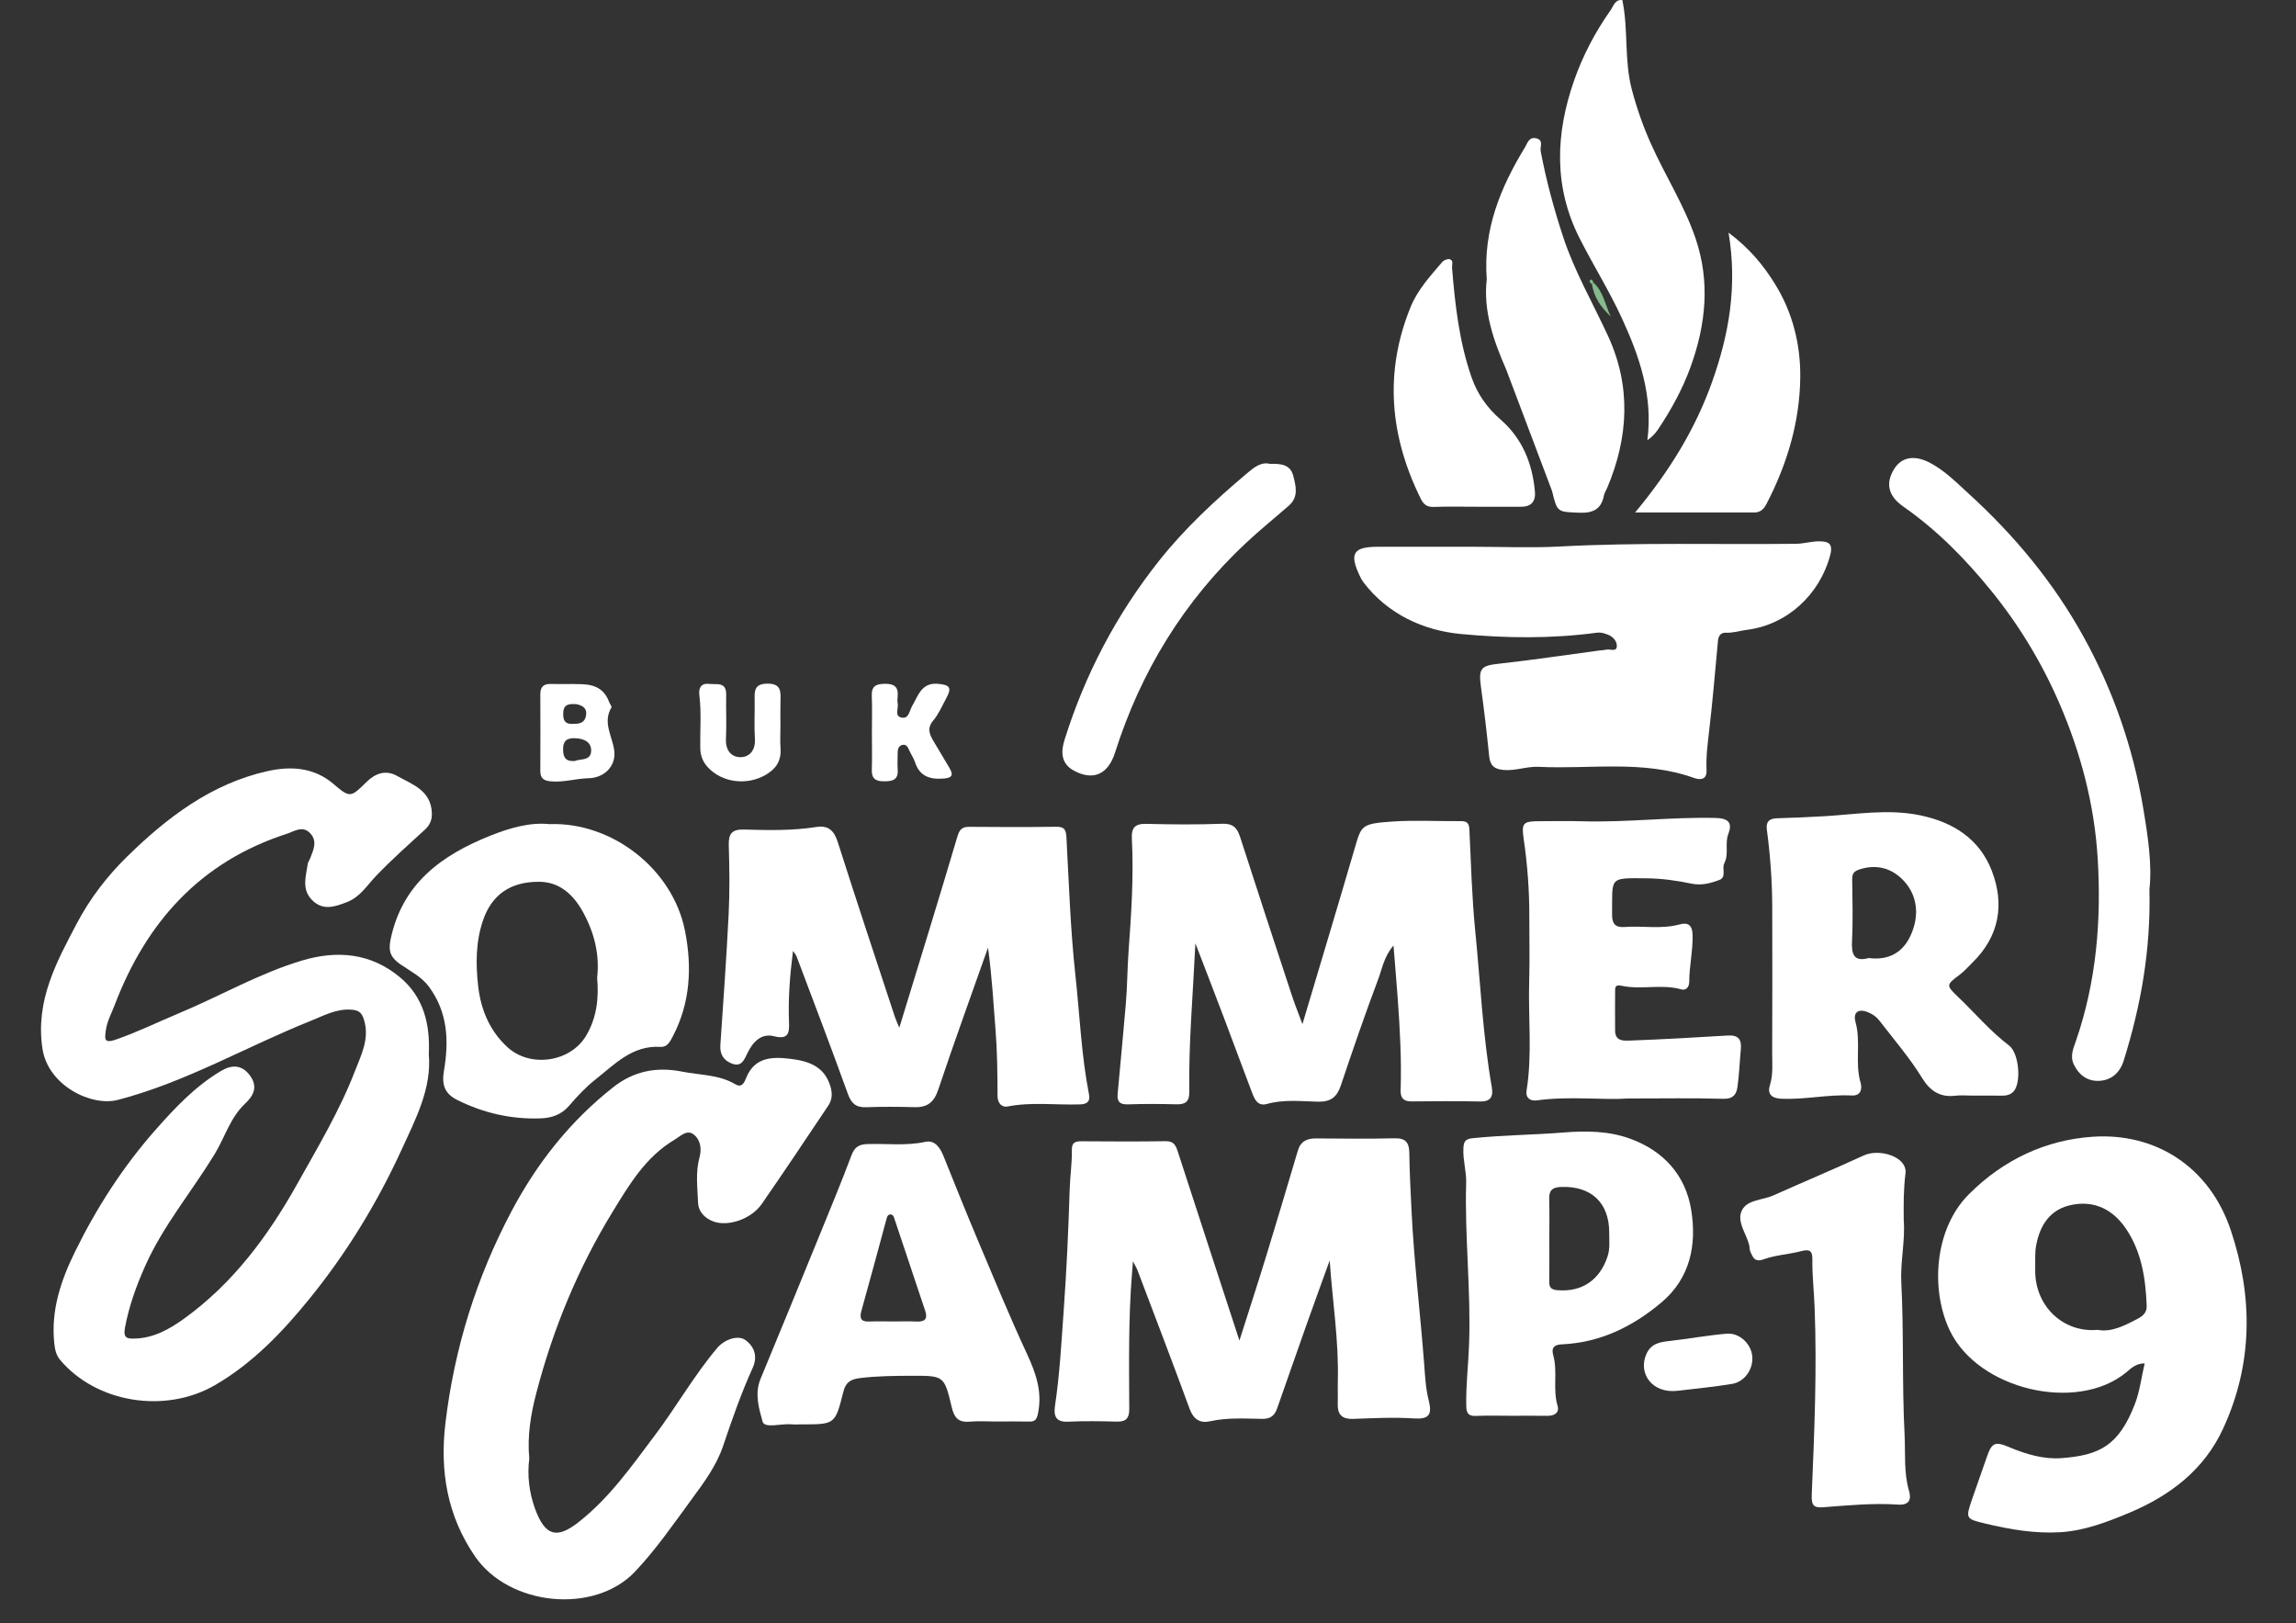 <?xml version="1.0" encoding="utf-8"?>
<!-- Generator: Adobe Illustrator 16.0.0, SVG Export Plug-In . SVG Version: 6.00 Build 0)  -->
<!DOCTYPE svg PUBLIC "-//W3C//DTD SVG 1.1//EN" "http://www.w3.org/Graphics/SVG/1.1/DTD/svg11.dtd">
<svg version="1.1" id="Layer_1" xmlns="http://www.w3.org/2000/svg" xmlns:xlink="http://www.w3.org/1999/xlink" x="0px" y="0px"
	 width="803.285px" height="567.774px" viewBox="0 0 803.285 567.774" style="enable-background:new 0 0 803.285 567.774;"
	 xml:space="preserve">
<rect x="0" y="0" width="803.285" height="567.774" fill="#333333" stroke="none"/>
<style type="text/css">
<![CDATA[
	.st0{fill-rule:evenodd;clip-rule:evenodd;fill:#85BA8D;}
	.st1{fill-rule:evenodd;clip-rule:evenodd;fill:#F4F6F4;}
	.st2{fill-rule:evenodd;clip-rule:evenodd;fill:#FFFFFF;}
]]>
</style>
<g>
	<path class="st1" d="M-88.955,643.274c0.333,0.333,0.667,0.667,1,1C-88.815,644.469-89.149,644.135-88.955,643.274z"/>
	<path class="st1" d="M904.045,644.274c0.333-0.333,0.667-0.667,1-1C905.24,644.135,904.906,644.469,904.045,644.274z"/>
	<path class="st2" d="M150.017,368.781c1.064,11.969-4.589,22.648-9.506,33.384c-8.542,18.651-19.222,36.124-32.138,52.048
		c-9.486,11.695-19.905,22.645-33.154,30.334c-17.428,10.114-41.504,6.215-54.165-8.797c-1.448-1.717-1.839-3.705-2.072-5.939
		c-1.198-11.5,2.341-21.913,7.266-31.938c7.592-15.453,16.825-29.803,28.295-42.773c6.834-7.729,13.815-15.114,22.719-20.424
		c3.638-2.17,7.206-2.398,10.109,1.464c2.959,3.937,1.441,7.06-1.661,9.982c-5.211,4.911-7.084,11.854-10.688,17.745
		c-7.986,13.058-17.939,24.892-24.228,39.003c-3.087,6.926-5.64,13.957-7.056,21.498c-0.744,3.961,0.955,3.951,3.49,3.885
		c6.558-0.172,12.081-3.291,17.141-6.936c17.226-12.403,29.518-29.065,39.748-47.368c7.165-12.818,14.738-25.456,20.042-39.205
		c2.208-5.725,5.235-11.392,3.171-18.064c-0.803-2.597-1.962-3.306-4.495-3.478c-5.235-0.354-9.553,2.097-14.117,3.919
		c-22.581,9.019-43.735,21.482-67.508,27.658c-9.171,2.382-24.436-4.954-26.37-18.01c-2.473-16.69,4.864-30.13,12.089-43.827
		c4.573-8.669,10.605-16.487,17.486-23.234c13.993-13.72,29.583-25.598,49.213-29.958c7.824-1.739,16.087-1.475,23.05,4.505
		c5.77,4.954,6.058,4.729,11.485-0.642c3.159-3.126,6.82-4.389,10.718-2.2c5.271,2.96,11.758,4.98,12.202,12.743
		c0.145,2.534-0.597,4.41-2.485,6.136c-5.756,5.259-11.597,10.454-16.987,16.073c-3.184,3.319-5.525,7.356-10.143,9.173
		c-4.338,1.706-8.542,3.18-12.367-0.766c-3.661-3.777-2.04-8.303-1.413-12.632c0.091-0.628,0.57-1.191,0.806-1.809
		c1.121-2.932,2.673-5.989,0.064-8.811c-2.67-2.888-5.614-0.679-8.276,0.182c-30.211,9.764-49.138,30.927-60.188,59.942
		c-1.107,2.907-2.652,5.661-3.067,8.837c-0.373,2.852-0.75,4.662,3.471,3.199c7.656-2.652,14.889-6.213,22.33-9.321
		c14.285-5.968,27.762-13.808,42.683-18.301c12.5-3.765,24.303-2.667,34.498,5.878C148.066,348.689,150.548,358.024,150.017,368.781
		z"/>
	<path class="st2" d="M185.179,510.258c-0.764,5.839-0.054,11.796,1.969,17.417c3.632,10.091,7.964,10.51,15.213,4.848
		c10.836-8.464,18.585-19.575,26.721-30.375c7.532-9.998,13.722-20.952,21.81-30.562c2.544-3.023,7.355-4.73,9.995-2.741
		c3.258,2.454,4.165,5.897,2.421,9.735c-4.026,8.861-7.203,18.033-10.316,27.243c-2.35,6.952-6.712,12.811-11.011,18.664
		c-6.343,8.638-12.387,17.456-19.811,25.307c-14.209,15.024-44.107,12.092-56.041-5.418c-9.602-14.088-12.316-29.632-10.285-46.598
		c3.135-26.183,10.818-50.812,23.093-74.019c8.896-16.817,20.525-31.547,35.559-43.391c7.16-5.641,15.093-7.288,24.196-5.477
		c6.255,1.246,12.784,0.985,18.553,4.4c2.402,1.422,3.208-0.741,3.873-2.359c2.905-7.066,8.899-7.281,15.026-6.572
		c6.372,0.737,12.292,2.425,14.419,9.798c0.715,2.479,0.55,4.624-0.786,6.62c-7.69,11.485-15.364,22.983-23.231,34.348
		c-3.734,5.394-11.857,8.075-16.968,6.17c-3.115-1.162-5.238-3.528-5.353-6.54c-0.2-5.268-0.938-10.615,0.502-15.866
		c0.848-3.093,0.308-6.306-2.153-8.107c-2.319-1.697-4.495,0.68-6.628,1.947c-10.078,5.989-15.854,15.776-21.661,25.261
		c-12.018,19.628-20.749,40.769-26.578,63.05C185.739,494.559,184.407,502.217,185.179,510.258z"/>
	<path class="st2" d="M433.63,468.96c3.372-10.615,6.467-20.101,9.394-29.637c3.761-12.256,7.406-24.548,11.057-36.838
		c0.968-3.258,3.201-4.262,6.379-4.236c9.165,0.073,18.334,0.175,27.494-0.046c3.754-0.091,5.057,1.488,5.105,4.93
		c0.098,6.787,0.454,13.566,0.782,20.344c0.872,17.996,3.071,35.867,4.433,53.81c0.315,4.164,0.534,8.491,1.603,12.715
		c1.274,5.037-0.101,6.534-5.218,6.197c-7.073-0.466-14.118-0.089-21.16,0.158c-4.281,0.15-5.624-1.724-5.471-5.581
		c0.1-2.496-0.042-5,0.027-7.498c0.395-14.092-1.866-28.041-2.844-42.334c-2.699,7.473-5.433,14.933-8.088,22.421
		c-3.464,9.77-6.854,19.564-10.3,29.34c-0.845,2.396-2.244,3.69-5.145,3.65c-6.114-0.085-12.248-0.514-18.343,0.846
		c-3.432,0.766-5.778-0.652-7.122-4.321c-5.94-16.221-12.125-32.351-18.239-48.507c-0.285-0.755-0.731-1.447-1.602-3.138
		c-0.155,2.054-0.236,3.195-0.329,4.337c-1.281,15.757-1.019,31.547-0.955,47.33c0.013,3.215-1.124,4.505-4.379,4.415
		c-5.662-0.157-11.342-0.255-16.993,0.025c-4.434,0.22-5.123-2.128-4.604-5.596c1.64-10.943,2.224-21.971,3.017-32.994
		c1.021-14.215,1.681-28.426,2.11-42.668c0.138-4.574,0.852-9.212,0.766-13.84c-0.047-2.568,1.185-3.011,3.369-2.996
		c9.832,0.067,19.666,0.123,29.495-0.029c2.885-0.045,3.528,1.568,4.244,3.777C419.114,424.596,426.186,446.171,433.63,468.96z"/>
	<path class="st2" d="M345.667,331.501c-6.163,17.469-11.996,33.502-17.408,49.676c-1.459,4.361-3.739,6.243-8.204,6.132
		c-5.66-0.142-11.333-0.187-16.988,0.021c-3.575,0.131-5.208-1.275-6.431-4.673c-5.797-16.09-11.913-32.065-17.938-48.073
		c-0.212-0.562-0.67-1.032-1.259-1.913c-1.099,8.652-1.725,16.815-1.391,25.033c0.149,3.677-0.254,6.059-5.243,4.793
		c-4.5-1.142-7.41,2.021-9.283,5.854c-1.114,2.279-2.007,4.921-5.26,3.786c-2.892-1.009-4.467-3.147-4.24-6.489
		c1.039-15.325,2.153-30.648,2.909-45.988c0.393-7.977,0.281-15.993,0.039-23.98c-0.124-4.093,1.134-5.616,5.379-5.49
		c8.443,0.251,16.913,0.426,25.321-0.896c4.11-0.646,6.153,1.269,7.429,5.279c6.484,20.378,13.245,40.668,19.924,60.983
		c0.353,1.074,0.85,2.102,1.61,3.956c6.943-22.71,13.734-44.618,20.24-66.609c0.762-2.574,1.536-3.676,4.19-3.656
		c10.161,0.075,20.324,0.13,30.483-0.03c3.023-0.048,3.421,1.236,3.563,3.854c0.873,16.002,1.384,32.054,3.12,47.969
		c1.517,13.89,2.068,27.906,4.741,41.669c0.47,2.422-0.331,3.544-3.121,3.635c-8.437,0.274-16.902-0.921-25.334,0.729
		c-1.963,0.384-3.519-1.094-3.521-3.731c-0.008-7.949-0.103-15.876-0.754-23.841C347.52,350.674,347.084,341.833,345.667,331.501z"
		/>
	<path class="st2" d="M192.208,288.297c21.821-0.818,43.138,15.615,47.443,37.322c2.522,12.721,1.882,25.237-4.316,37.034
		c-0.958,1.822-1.928,3.72-4.283,3.574c-9.833-0.608-16.007,6.101-22.773,11.438c-3.375,2.663-6.369,5.89-9.18,9.165
		c-2.729,3.18-6.191,4.277-10.042,4.406c-10.237,0.341-19.915-1.863-29.117-6.458c-4.518-2.255-5.412-5.507-4.619-10.193
		c1.747-10.327,1.413-20.335-5.197-29.338c-2.681-3.65-6.542-5.477-10.022-7.889c-3.207-2.223-4.357-4.323-3.468-8.633
		c4.055-19.641,17.869-29.589,34.981-36.413C178.372,289.617,185.361,287.603,192.208,288.297z M208.921,342.06
		c0.901-8.03-0.925-15.578-4.823-22.776c-3.38-6.242-8.237-10.75-15.368-10.818c-10.378-0.101-16.74,4.77-19.718,13.427
		c-2.601,7.563-2.59,15.434-1.715,23.104c0.922,8.083,3.948,15.595,10.301,21.378c7.984,7.27,22,5.195,27.477-4.085
		C208.785,356.003,209.55,349.249,208.921,342.06z"/>
	<path class="st2" d="M348.554,497.271c-3.167,0.003-6.353-0.215-9.495,0.059c-3.82,0.333-5.25-1.551-6.055-4.948
		c-2.635-11.126-2.713-11.124-13.868-11.101c-6.125,0.012-12.221,0.058-18.353,0.812c-3.503,0.432-4.962,1.729-5.742,4.828
		c-2.857,11.362-2.892,11.354-14.466,11.354c-1.167,0-2.343,0.099-3.498-0.019c-3.58-0.361-9.573,1.534-10.262-0.915
		c-1.279-4.553-2.873-9.828-0.737-14.969c7.012-16.874,13.923-33.79,20.831-50.707c3.734-9.145,7.515-18.275,10.994-27.519
		c1.062-2.82,2.582-3.82,5.461-3.924c6.774-0.244,13.556,0.698,20.347-0.778c3.395-0.737,5.217,2.082,6.418,5.062
		c3.937,9.77,7.845,19.553,11.938,29.258c5.634,13.357,11.156,26.771,17.259,39.915c3.136,6.752,5.397,13.278,3.814,20.825
		c-0.441,2.105-1.039,2.841-3.088,2.792C356.222,497.205,352.387,497.27,348.554,497.271z M312.593,462.272
		c2.664,0,5.333-0.105,7.989,0.029c2.86,0.145,4.113-0.767,3.107-3.758c-3.566-10.597-7.113-21.2-10.634-31.812
		c-0.318-0.959-0.529-2.07-1.757-1.867c-0.836,0.139-1.024,1.107-1.253,1.957c-2.857,10.613-5.749,21.218-8.687,31.809
		c-0.702,2.532-0.122,3.796,2.745,3.668C306.929,462.173,309.763,462.271,312.593,462.272z"/>
	<path class="st2" d="M576.355,153.998c2.016-15.524-2.776-29.33-8.91-42.659c-4.407-9.577-10.04-18.582-14.812-28.001
		c-9.149-18.058-8.409-36.63-1.903-55.208c3.057-8.729,7.378-16.943,12.733-24.524c1.021-1.444,1.564-3.891,4.133-3.578
		c2.163,10.375,0.593,21.065,3.344,31.393c1.746,6.555,3.962,12.878,6.729,19.032c4.941,10.991,11.499,21.212,15.456,32.68
		c5.26,15.245,3.738,30.26-1.595,45.064c-2.801,7.772-6.759,15.017-11.365,21.906C579.121,151.662,577.991,152.872,576.355,153.998z
		"/>
	<path class="st2" d="M526.975,129.3c-4.495-10.268-8.094-20.597-6.812-31.594c-1.328-17.357,4.818-32.142,13.366-46.17
		c0.81-1.328,1.373-3.726,3.875-3.17c2.791,0.62,1.323,2.939,1.619,4.511c1.924,10.178,4.62,20.141,7.856,29.979
		c3.986,12.115,10.375,23.112,15.686,34.615c8.149,17.651,7.218,35.489-0.261,53.182c-0.385,0.911-0.981,1.777-1.162,2.726
		c-0.935,4.887-3.97,6.171-8.657,5.981c-7.676-0.31-7.639-0.089-9.492-7.634"/>
	<path class="st2" d="M572.075,179.267c12.102-14.544,21.095-29.28,26.938-45.715c5.839-16.421,8.911-33.312,5.743-52.164
		c7.378,5.519,12.211,11.441,16.257,17.968c6.146,9.913,8.936,21.088,8.833,32.496c-0.141,15.652-4.57,30.508-11.826,44.44
		c-0.881,1.693-2.043,2.986-4.191,2.983C600.39,179.257,586.952,179.267,572.075,179.267z"/>
	<path class="st2" d="M516.622,177.273c-4.996,0-9.998-0.13-14.987,0.058c-2.354,0.088-3.555-0.825-4.548-2.833
		c-10.823-21.876-12.888-44.221-3.558-67.123c2.456-6.029,6.879-10.814,11.043-15.702c0.551-0.646,1.88-1.203,2.62-0.993
		c1.473,0.416,0.746,1.96,0.832,3.019c1.052,12.963,2.498,25.824,6.802,38.238c2.065,5.959,5.501,10.768,10.154,14.814
		c7.675,6.675,11.128,15.346,12.037,25.213c0.317,3.444-1.293,5.336-4.905,5.316C526.949,177.251,521.785,177.272,516.622,177.273z"
		/>
	<path class="st0" d="M557.541,98.897c3.465,3.195,4.087,7.854,6.019,11.864c-3.328-3.16-5.951-6.712-6.594-11.421
		C557.155,99.19,557.347,99.043,557.541,98.897z"/>
	<path class="st0" d="M556.965,99.341c-0.633-0.313-1.138-0.985-0.543-1.401c0.689-0.481,0.808,0.532,1.114,0.962
		C557.347,99.043,557.155,99.19,556.965,99.341z"/>
	<path class="st2" d="M418.225,329.995c-0.878,18.264-2.388,35.112-2.141,52.025c0.049,3.323-1.343,4.379-4.491,4.295
		c-5.66-0.15-11.331-0.182-16.988,0.015c-2.949,0.103-3.833-1.058-3.574-3.79c0.978-10.332,1.905-20.669,2.825-31.007
		c0.558-6.259,0.53-12.546,0.992-18.823c0.959-13.059,1.828-26.178,1.149-39.3c-0.202-3.904,1.14-5.315,5.12-5.209
		c8.822,0.235,17.663,0.297,26.48-0.031c3.768-0.141,5.232,1.399,6.276,4.639c5.951,18.478,12.015,36.919,18.085,55.357
		c1.06,3.218,2.333,6.364,3.716,10.105c6.271-21.041,12.441-41.482,18.428-61.978c2.207-7.556,2.318-8.166,13.021-8.895
		c7.96-0.543,15.985-0.073,23.98-0.146c2.1-0.02,2.876,0.701,2.98,2.875c0.57,11.89,0.88,23.812,2.058,35.647
		c1.808,18.172,2.632,36.456,5.776,54.488c0.548,3.139-0.195,5.133-4.051,5.057c-7.992-0.158-15.991-0.096-23.985-0.023
		c-2.767,0.025-3.939-1.143-3.85-3.891c0.346-10.626-0.236-21.228-0.997-31.819c-0.431-5.992-0.953-11.979-1.503-18.826
		c-3.322,3.882-3.939,8.052-5.325,11.729c-4.637,12.311-8.908,24.762-13.096,37.235c-1.364,4.063-3.515,5.759-7.966,5.671
		c-5.926-0.118-11.915-0.876-17.828,0.785c-3.528,0.991-4.514-1.965-5.459-4.449c-3.331-8.76-6.562-17.557-9.883-26.321
		C424.909,347.312,421.774,339.237,418.225,329.995z"/>
	<path class="st2" d="M516.044,191.274c9.831,0,19.687,0.443,29.49-0.085c27.604-1.485,55.219-0.643,82.826-0.956
		c2.78-0.031,5.562-0.93,8.329-0.863c2.824,0.066,4.75,0.616,3.626,4.852c-3.659,13.791-15.064,24.341-29.106,26.105
		c-2.442,0.307-4.801,1.131-7.332,1.008c-1.78-0.086-2.652,1.022-2.819,2.801c-0.985,10.501-1.851,21.017-3.084,31.488
		c-0.544,4.615-1.131,9.196-0.921,13.841c0.167,3.695-2.708,3.282-4.436,2.664c-17.768-6.35-36.178-2.995-54.3-3.873
		c-4.171-0.202-8.12,1.479-12.341,1.088c-3.234-0.3-4.663-1.602-4.985-4.878c-0.805-8.183-1.788-16.352-2.902-24.498
		c-0.843-6.153,0.146-7.109,6.197-7.774c11.761-1.293,23.47-3.058,35.201-4.624c0.817-0.109,1.657-0.118,2.454-0.309
		c1.311-0.313,3.582,0.926,3.725-1.134c0.112-1.613-1.086-3.306-3.104-4.102c-1.296-0.511-2.517-0.877-3.835-0.699
		c-15.905,2.149-32.038,1.954-47.771,0.448c-12.902-1.235-25.382-6.867-33.933-18.056c-0.494-0.647-0.883-1.391-1.235-2.129
		c-3.801-7.963-2.369-10.315,6.262-10.315C493.381,191.274,504.712,191.274,516.044,191.274z"/>
	<path class="st2" d="M750.344,476.933c-3.118,0.005-4.837,1.826-6.497,3.189c-17.252,14.156-51.824,6.037-61.713-14.734
		c-6.715-14.107-5.484-35.376,6.66-47.562c12.156-12.199,27.038-19.092,43.469-20.172c21.742-1.43,40.733,10.337,48.242,32.81
		c7.771,23.254,7.724,46.62-2.704,69.264c-6.641,14.42-18.476,23.424-32.78,29.448c-7.743,3.261-15.736,6.292-24.096,6.82
		c-8.857,0.561-17.741-0.958-26.414-3.037c-6.841-1.639-6.84-1.776-4.571-8.462c1.639-4.829,3.409-9.613,5.049-14.442
		c1.842-5.424,2.867-5.956,8.046-3.773c5.835,2.459,12.065,4.274,18.218,3.806c13.271-1.01,19.947-4.312,25.601-18.747
		C748.617,486.835,749.187,481.864,750.344,476.933z M733.907,465.219c4.819,0.901,9.382-1.469,13.955-3.878
		c1.887-0.994,3.277-2.199,3.185-4.558c-0.379-9.651-1.812-19.088-7.433-27.22c-4.379-6.337-10.635-9.574-18.449-8.144
		c-7.868,1.439-11.533,7.129-12.833,14.51c-0.456,2.589-0.216,5.302-0.285,7.958C711.709,456.753,721.733,466.312,733.907,465.219z"
		/>
	<path class="st2" d="M752.002,311.105c0.52,21.509-3.058,40.861-8.975,59.859c-1.395,4.48-4.514,7.102-9.006,7.153
		c-3.803,0.044-6.752-2.086-8.489-5.794c-1.396-2.979-0.08-5.746,0.76-8.179c7.188-20.827,8.941-42.347,7.598-64.052
		c-1.154-18.635-5.87-36.603-13.296-53.841c-6.171-14.324-14.165-27.541-23.948-39.586c-8.982-11.058-18.948-21.234-30.732-29.444
		c-5.311-3.7-6.359-8.134-3.197-13.201c2.624-4.204,7.167-4.94,12.559-2.092c5.178,2.736,9.276,6.925,13.493,10.768
		c15.974,14.558,29.652,30.984,40.181,50.043c10.381,18.792,17.291,38.746,20.845,59.773
		C751.463,292.396,752.986,302.469,752.002,311.105z"/>
	<path class="st2" d="M569.767,384.274c-9.183,0.622-20.653-0.913-32.078,0.664c-2.255,0.311-4.015-0.828-3.597-3.436
		c2.035-12.73,0.537-25.536,0.913-38.3c0.22-7.487,0.024-14.986,0.044-22.48c0.024-9.101-0.633-18.146-1.958-27.151
		c-0.835-5.671-0.257-6.286,5.438-6.295c4.996-0.008,9.995-0.128,14.987,0.021c15.619,0.468,31.171-1.542,46.803-1.156
		c4.655,0.115,5.768,1.93,4.354,5.603c-1.302,3.384,0.302,6.973-1.41,10.266c-0.932,1.79,0.868,4.825-1.698,5.808
		c-3.039,1.163-6.321,2.019-9.701,1.316c-5.167-1.073-10.359-1.827-15.66-1.878c-13.547-0.131-12.053-0.546-12.199,12.598
		c-0.036,3.173,1.026,4.681,4.323,4.435c6.431-0.48,12.921,0.832,19.335-0.908c2.808-0.763,4.433,0.112,4.515,3.766
		c0.124,5.512-1.177,10.857-1.181,16.322c-0.001,1.763-1.069,3.126-2.816,2.63c-6.869-1.951-13.947,0.222-20.768-1.236
		c-2.098-0.448-2.337,0.205-2.345,1.766c-0.024,4.662-0.052,9.326-0.002,13.988c0.04,3.741,3.162,3.474,5.331,3.395
		c11.387-0.42,22.767-1.073,34.141-1.766c3.582-0.219,4.832,1.357,4.519,4.724c-0.414,4.436-0.565,8.903-1.187,13.307
		c-0.354,2.507-1.492,4.21-4.88,4.11C592.673,384.08,582.342,384.274,569.767,384.274z"/>
	<path class="st2" d="M690.395,383.271c-2.164,0.003-4.354-0.208-6.487,0.045c-5.29,0.627-8.754-1.863-11.373-6.116
		c-4.414-7.17-9.906-13.536-15.025-20.185c-1.097-1.424-2.345-2.206-3.844-2.854c-3.386-1.462-5.462-0.133-4.476,3.424
		c1.938,6.991-0.293,14.225,1.761,21.186c0.627,2.123,0.098,4.625-3.068,4.458c-8.31-0.438-16.491,1.537-24.812,1.123
		c-3.478-0.174-4.751-1.868-3.855-4.704c1.197-3.795,0.782-7.569,0.799-11.349c0.074-16.98,0.061-33.961,0.021-50.941
		c-0.021-9.083-0.682-18.13-1.882-27.134c-0.372-2.796,0.846-3.91,3.629-3.981c5.446-0.14,10.897-0.4,16.332-0.704
		c11.164-0.626,22.354-2.663,33.627-0.335c11.641,2.405,20.793,8.279,25.093,19.367c4.57,11.782,2.658,22.989-6.793,32.207
		c-1.429,1.394-2.746,2.938-4.327,4.13c-4.872,3.673-4.992,3.704-0.503,7.989c5.875,5.609,11.112,11.864,17.65,16.817
		c3.556,2.694,4.384,13.048,1.607,16.113c-0.993,1.097-2.491,1.499-4.084,1.464C697.055,383.218,693.725,383.269,690.395,383.271z
		 M653.771,335.146c7.091,0.917,12.033-2.015,14.725-7.989c2.972-6.597,2.552-13.56-2.343-18.93
		c-3.811-4.181-9.122-6.098-15.301-4.176c-2.271,0.706-2.86,1.477-2.836,3.601c0.082,7.138,0.301,14.291-0.065,21.41
		C647.706,333.844,648.614,336.577,653.771,335.146z"/>
	<path class="st2" d="M666.045,426.784c0.564,7.312-1.225,14.588-0.852,21.804c0.917,17.762,0.235,35.548,1.148,53.268
		c0.335,6.496-0.327,13.215,1.552,19.685c0.856,2.95,0.173,5.068-3.868,4.799c-8.781-0.584-17.546,0.275-26.301,0.939
		c-3.157,0.239-4.016-0.728-3.868-4.254c0.915-21.904,1.861-43.832,1.007-65.747c-0.218-5.588-0.861-11.203-0.784-16.823
		c0.044-3.242-1.312-3.455-4.04-2.748c-4.28,1.108-8.839,1.327-12.959,2.812c-3.241,1.167-3.774-0.673-4.671-2.595
		c-0.336-0.72-0.242-1.628-0.443-2.425c-1.034-4.1-4.543-8.311-2.453-12.244c1.921-3.616,7.196-3.402,10.909-5.067
		c10.516-4.712,21.155-9.149,31.614-13.98c5.598-2.586,15.33,0.518,14.622,6.234c-0.346,2.798-0.505,5.564-0.595,8.353
		C665.978,421.454,666.045,424.12,666.045,426.784z"/>
	<path class="st2" d="M528.879,495.27c-4.164,0.001-8.333-0.129-12.489,0.048c-2.687,0.114-3.349-0.973-3.4-3.496
		c-0.146-7.141,0.71-14.22,0.978-21.325c0.712-18.938-1.565-37.839-1.016-56.796c0.113-3.908-1.15-7.813-0.968-11.828
		c0.106-2.329,0.436-3.411,3.227-3.701c10.532-1.093,21.118-1.147,31.65-1.988c7.938-0.635,15.756-0.593,23.256,2.082
		c11.815,4.214,19.598,12.79,21.57,24.988c1.957,12.103-0.246,23.814-10.428,32.383c-10.076,8.479-21.444,14.053-34.864,14.646
		c-2.479,0.109-3.749,1.067-2.984,3.781c1.634,5.792-0.228,11.872,1.523,17.723c0.716,2.394-1.088,3.54-3.564,3.501
		C537.208,495.221,533.042,495.269,528.879,495.27z M542.05,433.809c0,4.82,0.052,9.642-0.024,14.46
		c-0.032,2.021,0.561,2.87,2.787,3.062c8.574,0.741,14.812-3.46,17.58-11.697c0.95-2.828,0.592-5.575,0.61-8.346
		c0.072-10.546-6.351-16.49-16.849-16.068c-2.955,0.118-4.223,1.114-4.142,4.13C542.143,424.166,542.048,428.989,542.05,433.809z"/>
	<path class="st2" d="M444.436,162.293c3.682-0.168,7.003,0.279,7.978,3.987c0.94,3.58,2.037,7.526-1.49,10.605
		c-4.974,4.34-10.121,8.493-14.938,13c-21.798,20.392-36.859,45.016-45.887,73.422c-2.465,7.757-7.807,9.89-14.453,6.245
		c-4.785-2.624-4.351-7.079-3.159-10.878c7.16-22.815,18.091-43.655,33.001-62.469c9.102-11.484,19.736-21.297,30.854-30.679
		C438.734,163.509,441.235,161.447,444.436,162.293z"/>
	<path class="st2" d="M273.045,253.818c0,2.662-0.147,5.335,0.033,7.985c0.292,4.302-1.508,7.12-5.222,9.275
		c-6.543,3.799-15.266,2.744-20.248-2.711c-1.769-1.937-2.564-4.068-2.611-6.723c-0.107-6.134,0.446-12.271-0.314-18.412
		c-0.259-2.095,0.194-4.357,3.45-3.991c2.672,0.3,6.017-0.842,5.93,3.808c-0.097,5.156,0.165,10.325-0.077,15.473
		c-0.188,3.977,1.907,6.445,5.28,6.348c3.043-0.087,5.078-2.543,4.844-6.306c-0.279-4.476-0.024-8.982-0.08-13.475
		c-0.039-3.119-0.339-5.878,4.384-5.939c5.006-0.064,4.732,2.866,4.646,6.182C272.987,248.159,273.045,250.989,273.045,253.818z"/>
	<path class="st2" d="M305.048,256.373c0-4.331,0.133-8.668-0.042-12.992c-0.141-3.477,1.637-4.137,4.631-4.171
		c3.185-0.037,4.73,1.063,4.418,4.354c-0.079,0.826-0.136,1.688,0.016,2.493c0.317,1.678-1.097,4.251,1.02,4.889
		c2.919,0.88,3.039-2.313,4.054-4.021c2.138-3.597,3.213-8.212,9.033-7.709c4.199,0.363,4.915,1.343,2.816,5.179
		c-1.425,2.603-2.613,5.431-4.493,7.665c-2.258,2.684-1.309,4.835,0.101,7.21c1.849,3.114,3.699,6.229,5.553,9.341
		c1.374,2.307,1.221,3.48-1.949,3.736c-4.83,0.389-8.455-0.709-10.094-5.752c-0.455-1.4-1.343-2.653-1.959-4.008
		c-0.496-1.091-0.972-2.312-2.417-2.004c-1.312,0.28-1.676,1.45-1.676,2.71c0.001,1.999-0.125,4.005,0.01,5.995
		c0.243,3.581-1.844,4.032-4.733,4.036c-2.838,0.005-4.413-0.8-4.319-3.959C305.145,265.038,305.048,260.704,305.048,256.373z"/>
	<path class="st2" d="M200.008,239.281c4.396,0.145,10.565-0.709,13.178,6.446c0.224,0.612,0.923,1.435,0.73,1.759
		c-3.187,5.346,0.394,10.117,0.995,15.169c0.641,5.385-3.515,9.456-8.976,9.586c-4.452,0.105-8.764,1.526-13.287,1.089
		c-2.459-0.237-3.625-1.099-3.612-3.63c0.045-8.966,0.044-17.932,0.002-26.897c-0.012-2.558,1.201-3.603,3.665-3.533
		C194.694,239.326,196.688,239.281,200.008,239.281z M201.124,266.215c1.724-0.846,5.46,0.054,5.688-3.346
		c0.22-3.284-2.477-4.517-5.656-4.624c-2.899-0.099-4.221,0.982-4.151,4.001C197.063,264.774,197.685,266.454,201.124,266.215z
		 M201.642,246.33c-2.383-0.137-4.383-0.062-4.566,2.757c-0.14,2.147,0.101,4.126,2.912,4.145c2.143,0.015,4.452,0.036,5.007-2.773
		C205.559,247.6,203.637,246.759,201.642,246.33z"/>
	<path class="st2" d="M586.865,486.539c-8.984,1.003-13.85-6.227-10.84-12.901c1.654-3.668,4.677-4.145,8.09-4.53
		c6.679-0.754,13.311-1.987,20.001-2.554c4.413-0.375,8.432,3.459,8.915,7.674c0.519,4.525-2.482,9.126-7.063,9.896
		C599.643,485.186,593.236,485.757,586.865,486.539z"/>
</g>
</svg>
